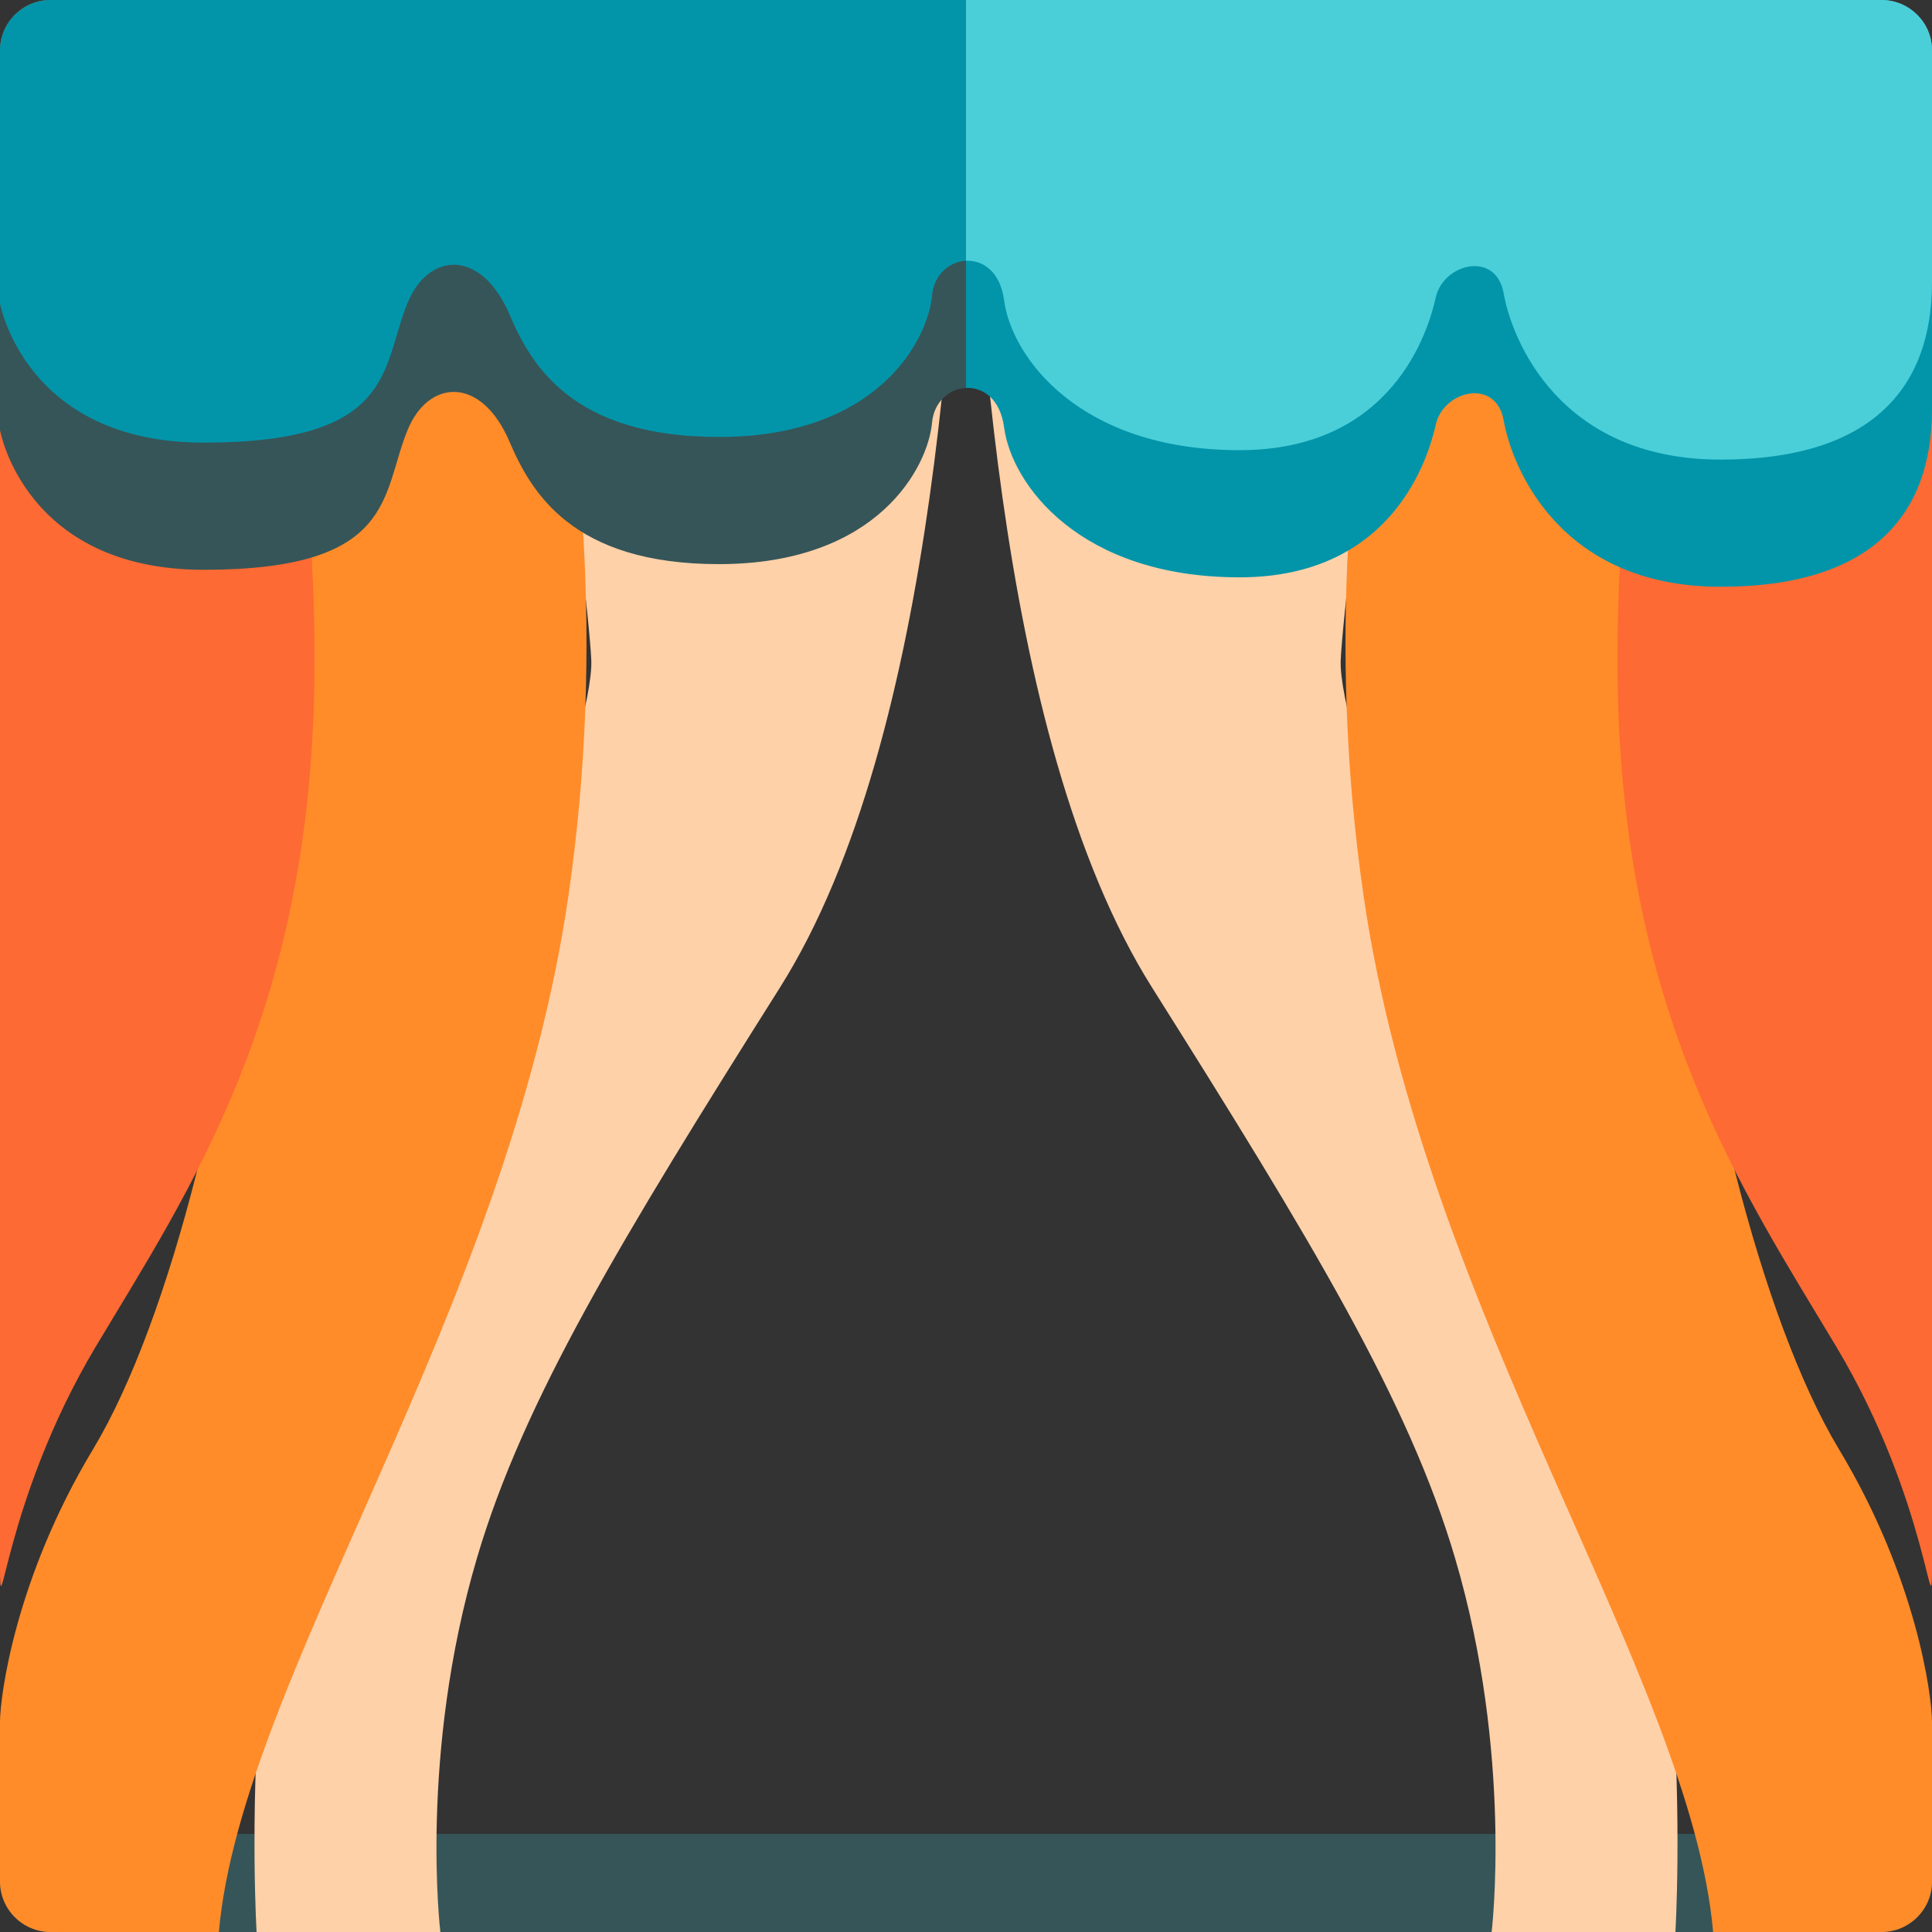 <?xml version="1.0" encoding="utf-8"?>
<!-- Generator: Adobe Illustrator 19.0.0, SVG Export Plug-In . SVG Version: 6.00 Build 0)  -->
<svg version="1.1" id="Layer_1" xmlns="http://www.w3.org/2000/svg" xmlns:xlink="http://www.w3.org/1999/xlink" x="0px" y="0px"
	 viewBox="96 11 512 512" style="enable-background:new 96 11 512 512;" xml:space="preserve">
<rect x="96" y="11" width="512" height="512" fill="#333333" stroke="none"/>
<style type="text/css">
	.st0{fill:#F0353D;}
	.st1{fill:#FD6A33;}
	.st2{fill:#FF8C29;}
	.st3{fill:#FFD1A9;}
	.st4{fill:#365558;}
	.st5{fill:#0295AA;}
	.st6{fill:#4ACFD9;}
	.st7{fill:#9BAAAB;}
	.st8{fill:#CDD4D5;}
	.st9{fill:#E6EAEA;}
	.st10{fill:#FFFFFF;}
	.st11{fill:#BCD643;}
</style>
<rect x="-504" y="11" class="st0" width="128" height="128"/>
<rect x="-376" y="11" class="st1" width="128" height="128"/>
<rect x="-248" y="11" class="st2" width="128" height="128"/>
<rect x="-120" y="11" class="st3" width="128" height="128"/>
<rect x="-504" y="139" class="st4" width="128" height="128"/>
<rect x="-376" y="139" class="st5" width="128" height="128"/>
<rect x="-248" y="139" class="st6" width="128" height="128"/>
<rect x="-504" y="267" class="st7" width="128" height="128"/>
<rect x="-376" y="267" class="st8" width="128" height="128"/>
<rect x="-248" y="267" class="st9" width="128" height="128"/>
<rect x="-120" y="267" class="st10" width="128" height="128"/>
<rect x="-504" y="395" class="st11" width="128" height="128"/>
<path class="st4" d="M594.6,523L594.6,523c7.4,0,13.4-6,13.4-13.3v0C608,517,602,523,594.6,523z"/>
<path class="st4" d="M96,509.6L96,509.6c0,7.4,6,13.4,13.3,13.4h0C102,523,96,517,96,509.6z"/>
<path class="st4" d="M96,509.6c0,7.4,6,13.4,13.4,13.4h485.3c7.4,0,13.4-6,13.4-13.4V497H96V509.6z"/>
<path class="st3" d="M511.3,344c-30.2-54.1-60.7-139.3-60-158C452,167.3,472,11,472,11H352c2,69,7.3,195,49.3,261.7
	s68,109.5,80.3,151.2c15.4,52.1,9.7,99.1,9.7,99.1H540C540,523,547,408,511.3,344z"/>
<path class="st2" d="M594.6,523L594.6,523c7.4,0,13.4-6,13.4-13.3c0,0,0,0,0,0C608,517,602,523,594.6,523z"/>
<path class="st2" d="M540.4,228c-4.9-62.7,30.9-217,30.9-217H484c0,0-46,103-26.7,237C473.4,359.5,544,455.3,550,523h44.6
	c7.4,0,13.4-6,13.4-13.4c0-15,0-37.9,0-42.3c0-6.7-4-38-24.7-72.3C562.7,360.7,545.3,290.7,540.4,228z"/>
<path class="st1" d="M594.7,11L594.7,11c7.3,0,13.3,6,13.3,13.4c0,0,0,0,0,0C608,17,602,11,594.7,11z"/>
<path class="st1" d="M594.6,11H550c0,0-26.7,93-25.3,181c1.3,88,33.3,134.7,58,176c24.7,41.3,25.3,78,25.3,57.3
	c0-18.4,0-331.9,0-401C608,17,602,11,594.6,11z"/>
<path class="st3" d="M222.4,423.9c12.3-41.8,38.3-84.6,80.3-151.2S350,80,352,11H232c0,0,20,156.3,20.7,175
	c0.7,18.7-29.8,103.9-60,158C157,408,164,523,164,523h48.7C212.7,523,207,476,222.4,423.9z"/>
<path class="st2" d="M96,509.6C96,509.6,96,509.7,96,509.6c0,7.4,6,13.4,13.3,13.4h0C102,523,96,517,96,509.6z"/>
<path class="st2" d="M220,11h-87.3c0,0,35.9,154.3,30.9,217s-22.3,132.7-42.9,167C100,429.3,96,460.7,96,467.3c0,4.4,0,27.3,0,42.3
	c0,7.4,6,13.4,13.4,13.4H154c6-67.7,76.6-163.5,92.7-275C266,114,220,11,220,11z"/>
<path class="st1" d="M109.4,11L109.4,11C102,11,96,17,96,24.3c0,0,0,0,0,0C96,17,102,11,109.4,11z"/>
<path class="st1" d="M121.3,368c24.7-41.3,56.7-88,58-176C180.7,104,154,11,154,11h-44.6C102,11,96,17,96,24.4c0,69,0,382.6,0,401
	C96,446,96.7,409.3,121.3,368z"/>
<path class="st4" d="M109.4,11L109.4,11C102,11,96,17,96,24.3v0C96,17,102,11,109.4,11z"/>
<path class="st4" d="M150,162c51,0,47-19.9,54-37c5.5-13.5,19.5-14.5,27,3c5.7,13.3,16.5,32.5,55.5,32.5c42.5,0,55.5-26.1,56.5-37.5
	c0.5-5.6,4.7-9,9-9.2V11H109.4C102,11,96,17,96,24.4V125C96,125,102.5,162,150,162z"/>
<path class="st5" d="M594.7,11L594.7,11c7.3,0,13.3,6,13.3,13.4c0,0,0,0,0,0C608,17,602,11,594.7,11z"/>
<path class="st5" d="M594.6,11H352v102.8c4.5-0.2,9.1,2.9,10.1,10.5c2,15,19.9,39.7,62.4,39.7c40.5,0,50-31.5,52-40.5s16-12.5,18-1
	c2.1,11.9,14.5,44,57.5,44c40,0,56-19,56-47c0-15.5,0-69.7,0-95.1C608,17,602,11,594.6,11z"/>
<path class="st5" d="M150,128.3c51,0,47-19.9,54-37c5.5-13.5,19.5-14.5,27,3c5.7,13.3,16.5,32.5,55.5,32.5
	c42.5,0,55.5-26.1,56.5-37.5c0.5-5.6,4.7-9,9-9.2V11H109.4C102,11,96,17,96,24.4v67C96,91.3,102.5,128.3,150,128.3z"/>
<path class="st6" d="M594.6,11H352v69.1c4.5-0.2,9.1,2.9,10.1,10.5c2,15,19.9,39.7,62.4,39.7c40.5,0,50-31.5,52-40.5s16-12.5,18-1
	c2.1,11.9,14.5,44,57.5,44c40,0,56-19,56-47c0-10.2,0-37,0-61.5C608,17,602,11,594.6,11z"/>
</svg>
